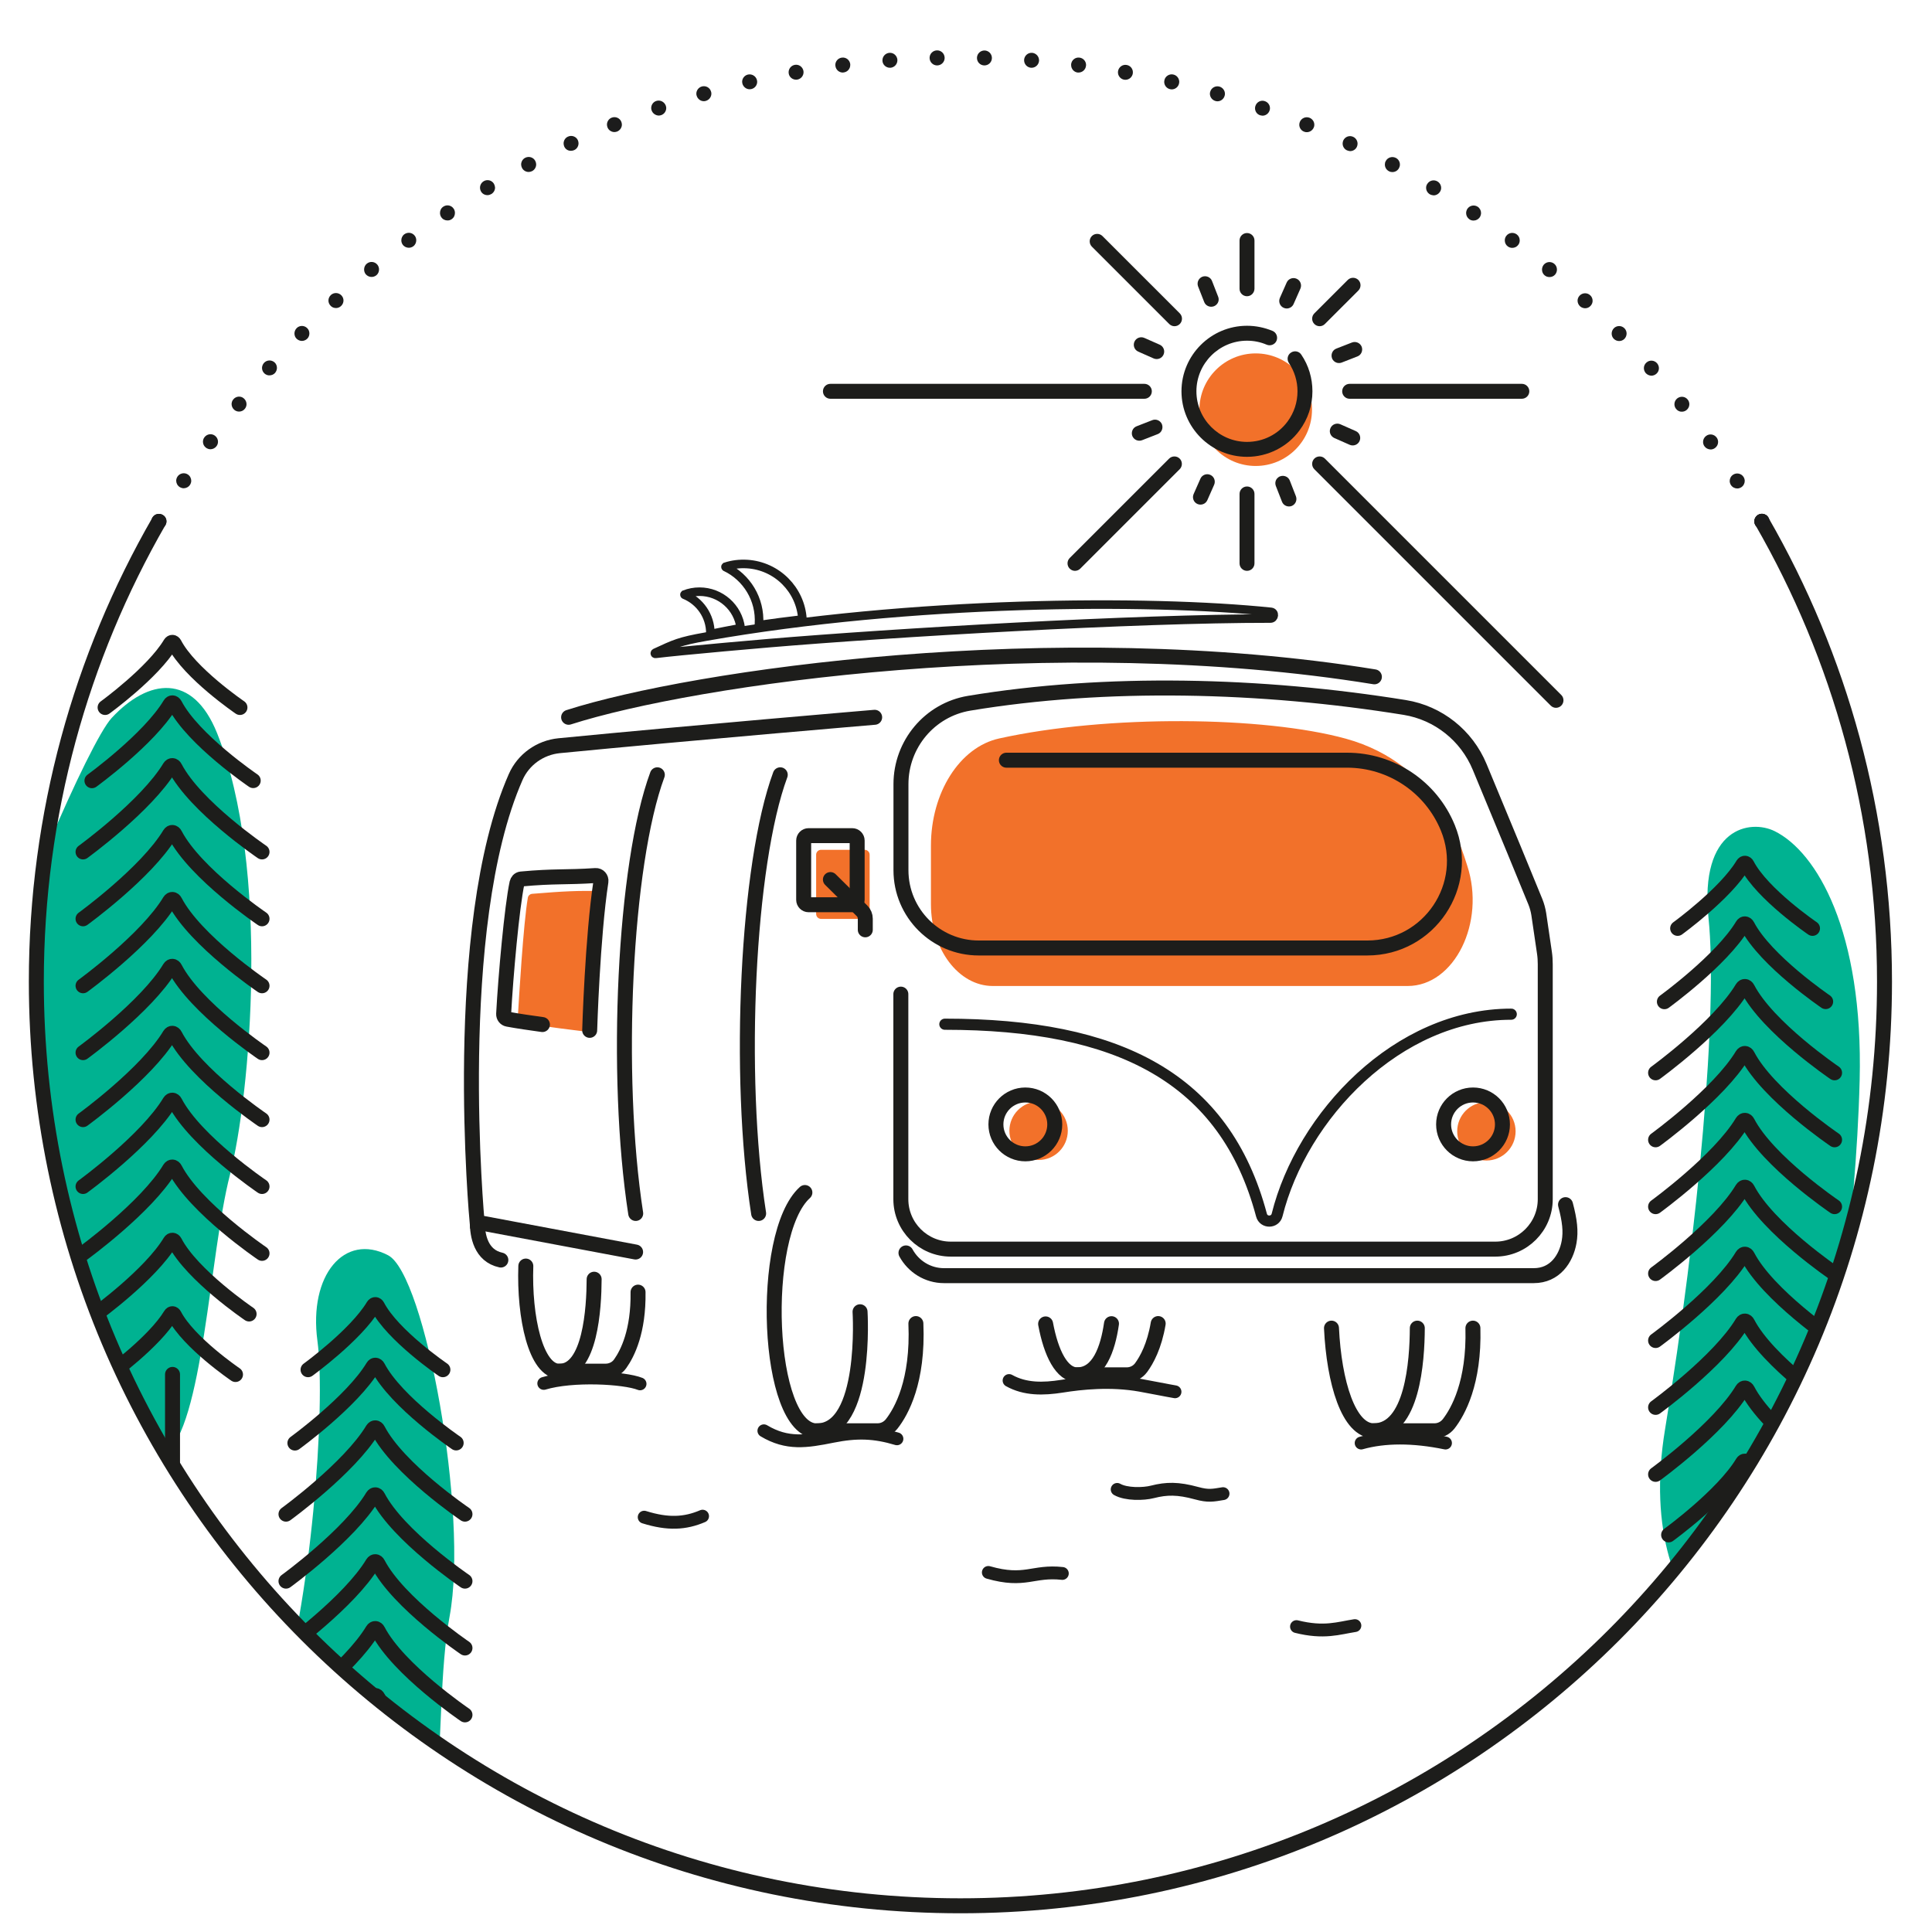 <svg width="633" height="633" viewBox="0 0 633 633" fill="none" xmlns="http://www.w3.org/2000/svg">
<mask id="mask0_765_220" style="mask-type:luminance" maskUnits="userSpaceOnUse" x="10" y="14" width="609" height="610">
<path d="M314.654 623.098C482.603 623.098 618.753 486.948 618.753 318.999C618.753 151.049 482.603 14.899 314.654 14.899C146.704 14.899 10.555 151.049 10.555 318.999C10.555 486.948 146.704 623.098 314.654 623.098Z" fill="white"/>
</mask>
<g mask="url(#mask0_765_220)">
<path d="M581.471 272.332C595.237 279.161 610.537 305.123 609.296 354.017C608.054 402.911 599.765 443.297 603.344 461.372C606.922 479.447 608.091 506.833 595.383 532.211C582.676 557.589 534.439 535.425 545.54 468.273C556.641 401.122 562.848 330.501 559.781 300.814C556.75 271.091 573.474 268.352 581.471 272.332Z" fill="#00B291"/>
</g>
<mask id="mask1_765_220" style="mask-type:luminance" maskUnits="userSpaceOnUse" x="10" y="14" width="609" height="610">
<path d="M314.654 623.098C482.603 623.098 618.753 486.948 618.753 318.999C618.753 151.049 482.603 14.899 314.654 14.899C146.704 14.899 10.555 151.049 10.555 318.999C10.555 486.948 146.704 623.098 314.654 623.098Z" fill="white"/>
</mask>
<g mask="url(#mask1_765_220)">
<path d="M36.589 235.232C48.603 222.306 63.172 220.371 71.133 240.235C88.697 284.236 82.014 359.019 75.332 384.945C68.65 410.871 66.532 467.762 54.007 476.525C41.483 485.289 -9.529 355.952 -3.65 330.829C2.229 305.707 29.177 243.229 36.589 235.232Z" fill="#00B291"/>
</g>
<mask id="mask2_765_220" style="mask-type:luminance" maskUnits="userSpaceOnUse" x="10" y="14" width="609" height="610">
<path d="M314.654 623.098C482.603 623.098 618.753 486.948 618.753 318.999C618.753 151.049 482.603 14.899 314.654 14.899C146.704 14.899 10.555 151.049 10.555 318.999C10.555 486.948 146.704 623.098 314.654 623.098Z" fill="white"/>
</mask>
<g mask="url(#mask2_765_220)">
<path d="M127.148 411.273C139.271 417.554 153.585 495.879 147.304 529.619C141.024 563.359 149.532 626.969 122.657 633.249C95.781 639.53 79.934 593.521 90.888 559.927C101.879 526.332 106.882 460.788 103.997 439.28C101.113 417.773 112.834 403.824 127.148 411.273Z" fill="#00B291"/>
</g>
<mask id="mask3_765_220" style="mask-type:luminance" maskUnits="userSpaceOnUse" x="10" y="14" width="609" height="610">
<path d="M314.654 623.098C482.603 623.098 618.753 486.948 618.753 318.999C618.753 151.049 482.603 14.899 314.654 14.899C146.704 14.899 10.555 151.049 10.555 318.999C10.555 486.948 146.704 623.098 314.654 623.098Z" fill="white"/>
</mask>
<g mask="url(#mask3_765_220)">
<path d="M549.665 304.174C549.665 304.174 565.33 292.817 571.063 283.25C571.428 282.666 572.049 282.703 572.378 283.323C577.417 293 593.849 304.174 593.849 304.174" stroke="#1D1D1B" stroke-width="4.906" stroke-miterlimit="10" stroke-linecap="round"/>
<path d="M545.32 328.201C545.32 328.201 564.053 314.617 570.918 303.188C571.319 302.494 572.086 302.53 572.488 303.261C578.513 314.836 598.158 328.164 598.158 328.164" stroke="#1D1D1B" stroke-width="4.906" stroke-miterlimit="10" stroke-linecap="round"/>
<path d="M542.436 351.498C542.436 351.498 563.213 336.417 570.844 323.746C571.319 322.979 572.159 323.052 572.561 323.856C579.243 336.709 601.079 351.498 601.079 351.498" stroke="#1D1D1B" stroke-width="4.906" stroke-miterlimit="10" stroke-linecap="round"/>
<path d="M542.436 373.443C542.436 373.443 563.213 358.362 570.844 345.691C571.319 344.924 572.159 344.998 572.561 345.801C579.243 358.654 601.079 373.443 601.079 373.443" stroke="#1D1D1B" stroke-width="4.906" stroke-miterlimit="10" stroke-linecap="round"/>
<path d="M542.436 395.352C542.436 395.352 563.213 380.271 570.844 367.6C571.319 366.834 572.159 366.907 572.561 367.71C579.243 380.563 601.079 395.352 601.079 395.352" stroke="#1D1D1B" stroke-width="4.906" stroke-miterlimit="10" stroke-linecap="round"/>
<path d="M542.436 417.261C542.436 417.261 563.213 402.18 570.844 389.51C571.319 388.743 572.159 388.816 572.561 389.619C579.243 402.473 601.079 417.261 601.079 417.261" stroke="#1D1D1B" stroke-width="4.906" stroke-miterlimit="10" stroke-linecap="round"/>
<path d="M542.436 439.207C542.436 439.207 563.213 424.126 570.844 411.455C571.319 410.688 572.159 410.761 572.561 411.564C579.243 424.418 601.079 439.207 601.079 439.207" stroke="#1D1D1B" stroke-width="4.906" stroke-miterlimit="10" stroke-linecap="round"/>
<path d="M542.436 461.116C542.436 461.116 563.213 446.035 570.844 433.364C571.319 432.597 572.159 432.67 572.561 433.474C579.243 446.327 601.079 461.116 601.079 461.116" stroke="#1D1D1B" stroke-width="4.906" stroke-miterlimit="10" stroke-linecap="round"/>
<path d="M542.436 483.062C542.436 483.062 563.213 467.981 570.844 455.31C571.319 454.544 572.159 454.617 572.561 455.42C579.243 468.273 601.079 483.062 601.079 483.062" stroke="#1D1D1B" stroke-width="4.906" stroke-miterlimit="10" stroke-linecap="round"/>
<path d="M546.708 502.89C546.708 502.89 564.454 490 570.954 479.192C571.356 478.534 572.086 478.571 572.451 479.265C578.148 490.256 596.807 502.89 596.807 502.89" stroke="#1D1D1B" stroke-width="4.906" stroke-miterlimit="10" stroke-linecap="round"/>
<path d="M551.126 522.681C551.126 522.681 565.732 512.055 571.1 503.182C571.428 502.634 572.013 502.671 572.305 503.255C577.015 512.311 592.352 522.718 592.352 522.718" stroke="#1D1D1B" stroke-width="4.906" stroke-miterlimit="10" stroke-linecap="round"/>
<path d="M571.757 522.681V578.695" stroke="#1D1D1B" stroke-width="4.906" stroke-miterlimit="10" stroke-linecap="round"/>
<path d="M100.929 448.774C100.929 448.774 116.594 437.418 122.327 427.851C122.692 427.267 123.313 427.303 123.641 427.924C128.68 437.6 145.112 448.774 145.112 448.774" stroke="#1D1D1B" stroke-width="4.906" stroke-miterlimit="10" stroke-linecap="round"/>
<path d="M96.62 472.801C96.62 472.801 115.352 459.218 122.217 447.788C122.619 447.095 123.386 447.131 123.787 447.861C129.812 459.437 149.458 472.765 149.458 472.765" stroke="#1D1D1B" stroke-width="4.906" stroke-miterlimit="10" stroke-linecap="round"/>
<path d="M93.699 496.098C93.699 496.098 114.476 481.017 122.108 468.347C122.583 467.58 123.423 467.653 123.824 468.456C130.507 481.309 152.343 496.098 152.343 496.098" stroke="#1D1D1B" stroke-width="4.906" stroke-miterlimit="10" stroke-linecap="round"/>
<path d="M93.699 518.043C93.699 518.043 114.476 502.963 122.108 490.292C122.583 489.525 123.423 489.598 123.824 490.401C130.507 503.255 152.343 518.043 152.343 518.043" stroke="#1D1D1B" stroke-width="4.906" stroke-miterlimit="10" stroke-linecap="round"/>
<path d="M93.699 539.953C93.699 539.953 114.476 524.872 122.108 512.201C122.583 511.434 123.423 511.507 123.824 512.311C130.507 525.164 152.343 539.953 152.343 539.953" stroke="#1D1D1B" stroke-width="4.906" stroke-miterlimit="10" stroke-linecap="round"/>
<path d="M93.699 561.862C93.699 561.862 114.476 546.781 122.108 534.11C122.583 533.343 123.423 533.416 123.824 534.22C130.507 547.073 152.343 561.862 152.343 561.862" stroke="#1D1D1B" stroke-width="4.906" stroke-miterlimit="10" stroke-linecap="round"/>
<path d="M93.699 583.808C93.699 583.808 114.476 568.727 122.108 556.057C122.583 555.29 123.423 555.363 123.824 556.166C130.507 569.019 152.343 583.808 152.343 583.808" stroke="#1D1D1B" stroke-width="4.906" stroke-miterlimit="10" stroke-linecap="round"/>
<path d="M93.699 605.717C93.699 605.717 114.476 590.637 122.108 577.966C122.583 577.199 123.423 577.272 123.824 578.075C130.507 590.929 152.343 605.717 152.343 605.717" stroke="#1D1D1B" stroke-width="4.906" stroke-miterlimit="10" stroke-linecap="round"/>
<path d="M93.699 627.663C93.699 627.663 114.476 612.582 122.108 599.911C122.583 599.144 123.423 599.217 123.824 600.021C130.507 612.874 152.343 627.663 152.343 627.663" stroke="#1D1D1B" stroke-width="4.906" stroke-miterlimit="10" stroke-linecap="round"/>
<path d="M97.972 647.49C97.972 647.49 115.718 634.6 122.218 623.791C122.619 623.134 123.35 623.171 123.715 623.864C129.411 634.855 148.071 647.49 148.071 647.49" stroke="#1D1D1B" stroke-width="4.906" stroke-miterlimit="10" stroke-linecap="round"/>
<path d="M34.435 231.8C34.435 231.8 50.1 220.444 55.833 210.877C56.198 210.293 56.818 210.33 57.147 210.95C62.186 220.627 78.618 231.8 78.618 231.8" stroke="#1D1D1B" stroke-width="4.906" stroke-miterlimit="10" stroke-linecap="round"/>
<path d="M30.126 255.791C30.126 255.791 48.858 242.207 55.723 230.778C56.125 230.084 56.892 230.12 57.293 230.851C63.318 242.426 82.964 255.754 82.964 255.754" stroke="#1D1D1B" stroke-width="4.906" stroke-miterlimit="10" stroke-linecap="round"/>
<path d="M27.205 279.125C27.205 279.125 47.982 264.044 55.614 251.373C56.089 250.606 56.928 250.679 57.33 251.482C64.013 264.336 85.849 279.125 85.849 279.125" stroke="#1D1D1B" stroke-width="4.906" stroke-miterlimit="10" stroke-linecap="round"/>
<path d="M27.205 301.034C27.205 301.034 47.982 285.953 55.614 273.282C56.089 272.515 56.928 272.588 57.33 273.392C64.013 286.245 85.849 301.034 85.849 301.034" stroke="#1D1D1B" stroke-width="4.906" stroke-miterlimit="10" stroke-linecap="round"/>
<path d="M27.205 322.979C27.205 322.979 47.982 307.898 55.614 295.227C56.089 294.461 56.928 294.534 57.33 295.337C64.013 308.19 85.849 322.979 85.849 322.979" stroke="#1D1D1B" stroke-width="4.906" stroke-miterlimit="10" stroke-linecap="round"/>
<path d="M27.205 344.888C27.205 344.888 47.982 329.807 55.614 317.137C56.089 316.37 56.928 316.443 57.33 317.246C64.013 330.1 85.849 344.888 85.849 344.888" stroke="#1D1D1B" stroke-width="4.906" stroke-miterlimit="10" stroke-linecap="round"/>
<path d="M27.205 366.834C27.205 366.834 47.982 351.753 55.614 339.082C56.089 338.315 56.928 338.388 57.33 339.191C64.013 352.045 85.849 366.834 85.849 366.834" stroke="#1D1D1B" stroke-width="4.906" stroke-miterlimit="10" stroke-linecap="round"/>
<path d="M27.205 388.743C27.205 388.743 47.982 373.662 55.614 360.991C56.089 360.224 56.928 360.297 57.33 361.101C64.013 373.954 85.849 388.743 85.849 388.743" stroke="#1D1D1B" stroke-width="4.906" stroke-miterlimit="10" stroke-linecap="round"/>
<path d="M27.205 410.652C27.205 410.652 47.982 395.571 55.614 382.9C56.089 382.133 56.928 382.207 57.33 383.01C64.013 395.863 85.849 410.652 85.849 410.652" stroke="#1D1D1B" stroke-width="4.906" stroke-miterlimit="10" stroke-linecap="round"/>
<path d="M31.514 430.516C31.514 430.516 49.26 417.626 55.76 406.818C56.161 406.16 56.892 406.197 57.257 406.891C62.953 417.882 81.613 430.516 81.613 430.516" stroke="#1D1D1B" stroke-width="4.906" stroke-miterlimit="10" stroke-linecap="round"/>
<path d="M35.933 450.308C35.933 450.308 50.539 439.682 55.907 430.809C56.235 430.261 56.819 430.298 57.111 430.882C61.822 439.938 77.158 450.345 77.158 450.345" stroke="#1D1D1B" stroke-width="4.906" stroke-miterlimit="10" stroke-linecap="round"/>
<path d="M56.526 450.308V506.286" stroke="#1D1D1B" stroke-width="4.906" stroke-miterlimit="10" stroke-linecap="round"/>
</g>
<path d="M340.286 380.051C345.569 380.051 349.853 375.768 349.853 370.484C349.853 365.2 345.569 360.917 340.286 360.917C335.002 360.917 330.719 365.2 330.719 370.484C330.719 375.768 335.002 380.051 340.286 380.051Z" fill="#F2712A"/>
<path d="M487.004 380.234C492.287 380.234 496.571 375.95 496.571 370.667C496.571 365.383 492.287 361.1 487.004 361.1C481.72 361.1 477.437 365.383 477.437 370.667C477.437 375.95 481.72 380.234 487.004 380.234Z" fill="#F2712A"/>
<path d="M461.224 323.051H325.278C314.068 323.051 305.012 311.037 305.012 296.212V277.078C305.012 259.697 314.433 244.799 327.359 241.95C362.961 234.1 414.119 234.647 440.958 242.023C471.667 250.495 479.007 278.466 480.723 283.614C486.821 302.237 476.524 323.051 461.224 323.051Z" fill="#F2712A"/>
<path d="M283.322 301.068H269.008C268.132 301.068 267.401 300.338 267.401 299.461V280.035C267.401 279.159 268.132 278.429 269.008 278.429H283.322C284.198 278.429 284.929 279.159 284.929 280.035V299.461C284.929 300.338 284.198 301.068 283.322 301.068Z" fill="#F2712A"/>
<path d="M196.671 291.976C189.551 291.757 184.585 292.012 174.361 292.852C173.63 292.925 173.046 293.437 172.937 294.167C171.476 302.565 170.015 327.286 169.65 333.421C169.614 334.224 170.161 334.918 170.928 335.064C178.268 336.378 189.478 337.693 193.75 338.204C194.663 338.314 195.503 337.583 195.503 336.671C195.576 330.426 196.014 308.627 198.205 293.838C198.315 292.816 197.621 291.976 196.671 291.976Z" fill="#F2712A"/>
<path d="M263.713 390.713C248.595 404.37 251.005 468.819 267.62 468.819C284.234 468.819 281.788 429.784 281.788 429.784" stroke="#1D1D1B" stroke-width="4.906" stroke-miterlimit="10" stroke-linecap="round"/>
<path d="M267.62 468.782H287.521C289.347 468.782 291.026 467.942 292.158 466.518C295.335 462.465 300.886 452.569 300.082 433.654" stroke="#1D1D1B" stroke-width="4.906" stroke-miterlimit="10" stroke-linecap="round"/>
<path d="M172.28 414.812C171.696 431.573 175.53 449.283 183.271 449.283C193.422 449.283 194.627 428.542 194.664 419.121" stroke="#1D1D1B" stroke-width="4.906" stroke-miterlimit="10" stroke-linecap="round"/>
<path d="M183.271 449.247H198.424C200.323 449.247 202.112 448.37 203.208 446.8C205.618 443.404 209.233 436.211 209.05 423.357" stroke="#1D1D1B" stroke-width="4.906" stroke-miterlimit="10" stroke-linecap="round"/>
<path d="M436.248 435.151C437.088 452.861 441.835 468.782 450.087 468.782C462.795 468.782 464.328 445.887 464.365 435.151" stroke="#1D1D1B" stroke-width="4.906" stroke-miterlimit="10" stroke-linecap="round"/>
<path d="M450.087 468.782H469.988C471.813 468.782 473.493 467.942 474.625 466.518C477.692 462.574 483.06 453.08 482.585 435.151" stroke="#1D1D1B" stroke-width="4.906" stroke-miterlimit="10" stroke-linecap="round"/>
<path d="M342.586 433.763C344.375 443.367 347.881 450.451 352.92 450.451C360.004 450.451 362.961 442.016 364.166 433.69" stroke="#1D1D1B" stroke-width="4.906" stroke-miterlimit="10" stroke-linecap="round"/>
<path d="M352.92 450.451H369.169C371.031 450.451 372.784 449.575 373.88 448.078C375.705 445.595 378.225 441.03 379.467 433.654" stroke="#1D1D1B" stroke-width="4.906" stroke-miterlimit="10" stroke-linecap="round"/>
<path d="M295.153 325.715V392.904C295.153 401.923 302.493 409.262 311.512 409.262H489.926C498.945 409.262 506.285 401.923 506.285 392.904V315.929C506.285 314.688 506.212 313.446 506.029 312.205L504.167 299.534C503.948 298.146 503.582 296.795 503.071 295.517C500.661 289.602 493.03 271.016 484.777 251.224C480.505 240.964 471.266 233.587 460.275 231.798C413.244 224.203 362.341 222.962 317.537 230.411C304.611 232.565 295.19 243.812 295.19 256.921V285.11C295.19 299.205 306.619 310.598 320.677 310.598H447.97C468.272 310.598 482.075 290.04 474.37 271.235C468.893 257.834 455.82 249.07 441.36 249.07H329.733" stroke="#1D1D1B" stroke-width="4.906" stroke-miterlimit="10" stroke-linecap="round"/>
<path d="M296.832 410.503C299.242 414.922 303.916 417.953 309.284 417.953H502.522C509.46 417.953 513.112 412.439 514.098 406.925C514.719 403.456 514.317 399.914 512.929 394.692" stroke="#1D1D1B" stroke-width="4.906" stroke-miterlimit="10" stroke-linecap="round"/>
<path d="M208.246 410.212L156.322 400.462C156.322 400.462 147.303 303.733 168.956 254.584C171.476 248.851 176.953 244.944 183.197 244.323C226.249 240.124 286.572 235.012 286.572 235.012" stroke="#1D1D1B" stroke-width="4.906" stroke-miterlimit="10" stroke-linecap="round"/>
<path d="M215.367 253.854C204.558 283.066 201.272 352.299 208.283 397.578" stroke="#1D1D1B" stroke-width="4.906" stroke-miterlimit="10" stroke-linecap="round"/>
<path d="M255.643 253.854C244.835 283.066 241.548 352.299 248.559 397.578" stroke="#1D1D1B" stroke-width="4.906" stroke-miterlimit="10" stroke-linecap="round"/>
<path d="M335.941 378.042C341.265 378.042 345.581 373.726 345.581 368.402C345.581 363.078 341.265 358.762 335.941 358.762C330.617 358.762 326.301 363.078 326.301 368.402C326.301 373.726 330.617 378.042 335.941 378.042Z" stroke="#1D1D1B" stroke-width="4.906" stroke-miterlimit="10" stroke-linecap="round"/>
<path d="M482.622 378.042C487.946 378.042 492.262 373.726 492.262 368.402C492.262 363.078 487.946 358.762 482.622 358.762C477.298 358.762 472.982 363.078 472.982 368.402C472.982 373.726 477.298 378.042 482.622 378.042Z" stroke="#1D1D1B" stroke-width="4.906" stroke-miterlimit="10" stroke-linecap="round"/>
<path d="M279.232 296.43H264.918C264.042 296.43 263.312 295.7 263.312 294.824V275.398C263.312 274.521 264.042 273.791 264.918 273.791H279.232C280.109 273.791 280.839 274.521 280.839 275.398V294.824C280.839 295.7 280.109 296.43 279.232 296.43Z" stroke="#1D1D1B" stroke-width="4.906" stroke-miterlimit="10" stroke-linecap="round"/>
<path d="M272.075 288.178L282.446 298.439C283.139 299.132 283.504 300.045 283.504 300.995V304.646" stroke="#1D1D1B" stroke-width="4.906" stroke-miterlimit="10" stroke-linecap="round"/>
<path d="M156.395 400.462C156.395 404.698 157.49 411.417 164.099 412.841" stroke="#1D1D1B" stroke-width="4.906" stroke-miterlimit="10" stroke-linecap="round"/>
<path d="M186.301 235.011C227.125 221.902 345.58 204.74 450.306 221.756" stroke="#1D1D1B" stroke-width="4.906" stroke-miterlimit="10" stroke-linecap="round"/>
<path d="M416.42 200.468C417.771 200.614 417.589 202.659 416.238 202.659C371.908 202.622 292.56 207.296 251.882 210.729C246.624 211.167 241.731 211.605 237.313 212.007C226.869 212.956 219.019 213.723 214.746 214.234C214.527 214.271 214.454 213.979 214.673 213.869C221.027 210.948 222.451 210.145 231.361 208.574C298.257 196.78 376.071 196.305 416.42 200.468Z" stroke="#1D1D1B" stroke-width="2.803" stroke-miterlimit="10" stroke-linecap="round"/>
<path d="M248.633 204.813L248.669 204.448C249.181 196.342 244.616 189.075 237.715 185.789C237.678 185.753 237.678 185.716 237.715 185.679C239.942 184.949 242.316 184.657 244.799 184.803C254.621 185.424 262.326 193.275 262.91 202.878C262.91 202.915 262.874 202.915 262.874 202.951C257.908 203.535 253.124 204.156 248.633 204.813Z" stroke="#1D1D1B" stroke-width="2.803" stroke-miterlimit="10" stroke-linecap="round"/>
<path d="M232.748 207.734V207.479C232.748 201.782 229.242 196.889 224.276 194.881C224.24 194.881 224.24 194.808 224.276 194.771C225.774 194.187 227.453 193.858 229.169 193.858C236.107 193.858 241.84 199.044 242.68 205.726C242.68 205.762 242.68 205.799 242.644 205.799C239.175 206.456 235.852 207.077 232.748 207.734Z" stroke="#1D1D1B" stroke-width="2.803" stroke-miterlimit="10" stroke-linecap="round"/>
<path d="M309.576 335.574C366.321 335.574 401.303 352.992 413.316 398.125C414.01 400.754 417.771 400.718 418.428 398.089C426.498 365.627 457.901 332.288 495.147 332.288" stroke="#1D1D1B" stroke-width="3.652" stroke-miterlimit="10" stroke-linecap="round"/>
<path d="M193.202 337.583C193.202 337.583 194.115 306.983 196.89 288.799C197.036 287.74 196.196 286.79 195.137 286.863C185.351 287.521 181.736 286.973 170.745 287.995C170.051 288.068 169.54 288.616 169.394 289.273C167.714 297.124 165.67 319.873 165.012 332.215C164.976 333.055 165.56 333.785 166.363 333.932C169.686 334.552 173.74 335.137 177.72 335.684" stroke="#1D1D1B" stroke-width="4.906" stroke-miterlimit="10" stroke-linecap="round"/>
<path d="M577.269 170.818C602.83 215.221 617.436 266.707 617.436 321.626C617.436 488.83 481.891 624.411 314.651 624.411C147.411 624.411 11.903 488.866 11.903 321.626C11.903 266.707 26.509 215.221 52.07 170.818" stroke="#1D1D1B" stroke-width="4.906" stroke-miterlimit="10" stroke-linecap="round"/>
<path d="M411.418 152.67C421.602 152.67 429.858 144.414 429.858 134.23C429.858 124.046 421.602 115.79 411.418 115.79C401.234 115.79 392.978 124.046 392.978 134.23C392.978 144.414 401.234 152.67 411.418 152.67Z" fill="#F2712A"/>
<path d="M408.57 149.676C396.739 149.676 387.099 140.036 387.099 128.205C387.099 116.374 396.739 106.734 408.57 106.734C411.454 106.734 414.266 107.319 416.932 108.414C418.173 108.925 418.757 110.386 418.246 111.627C417.735 112.869 416.274 113.453 415.033 112.942C412.988 112.066 410.834 111.627 408.57 111.627C399.441 111.627 391.992 119.077 391.992 128.205C391.992 137.334 399.441 144.783 408.57 144.783C413.864 144.783 418.721 142.337 421.861 138.101C423.979 135.216 425.111 131.82 425.111 128.205C425.111 124.882 424.125 121.669 422.299 118.93C421.533 117.799 421.825 116.265 422.957 115.535C424.089 114.768 425.622 115.06 426.353 116.192C428.763 119.734 430.004 123.897 430.004 128.205C430.004 132.843 428.543 137.298 425.768 141.022C421.788 146.463 415.325 149.676 408.57 149.676Z" fill="#1D1D1B"/>
<path d="M384.798 106.88C384.177 106.88 383.557 106.624 383.082 106.15L357.74 80.808C356.791 79.859 356.791 78.288 357.74 77.339C358.69 76.39 360.26 76.39 361.209 77.339L386.551 102.681C387.5 103.63 387.5 105.2 386.551 106.15C386.04 106.661 385.419 106.88 384.798 106.88Z" fill="#1D1D1B"/>
<path d="M374.939 130.652H272.075C270.724 130.652 269.629 129.556 269.629 128.205C269.629 126.854 270.724 125.759 272.075 125.759H374.939C376.29 125.759 377.385 126.854 377.385 128.205C377.385 129.556 376.29 130.652 374.939 130.652Z" fill="#1D1D1B"/>
<path d="M352.19 187.032C351.569 187.032 350.948 186.776 350.474 186.301C349.524 185.352 349.524 183.782 350.474 182.832L383.045 150.261C383.995 149.311 385.565 149.311 386.514 150.261C387.464 151.21 387.464 152.78 386.514 153.73L353.943 186.301C353.468 186.776 352.847 187.032 352.19 187.032Z" fill="#1D1D1B"/>
<path d="M408.57 187.031C407.219 187.031 406.123 185.935 406.123 184.584V161.835C406.123 160.484 407.219 159.389 408.57 159.389C409.921 159.389 411.016 160.484 411.016 161.835V184.584C411.016 185.935 409.921 187.031 408.57 187.031Z" fill="#1D1D1B"/>
<path d="M509.79 231.909C509.169 231.909 508.549 231.653 508.074 231.179L430.625 153.73C429.676 152.78 429.676 151.21 430.625 150.261C431.575 149.311 433.145 149.311 434.094 150.261L511.543 227.71C512.492 228.659 512.492 230.229 511.543 231.179C511.068 231.653 510.447 231.909 509.79 231.909Z" fill="#1D1D1B"/>
<path d="M498.58 130.652H442.2C440.849 130.652 439.754 129.556 439.754 128.205C439.754 126.854 440.849 125.759 442.2 125.759H498.616C499.968 125.759 501.063 126.854 501.063 128.205C501.063 129.556 499.968 130.652 498.58 130.652Z" fill="#1D1D1B"/>
<path d="M432.341 106.881C431.721 106.881 431.1 106.625 430.625 106.15C429.676 105.201 429.676 103.631 430.625 102.681L441.58 91.727C442.529 90.777 444.099 90.777 445.049 91.727C445.998 92.676 445.998 94.246 445.049 95.196L434.094 106.15C433.583 106.661 432.962 106.881 432.341 106.881Z" fill="#1D1D1B"/>
<path d="M418.574 156.613C418.793 156.394 419.085 156.175 419.414 156.066C420.692 155.591 422.116 156.212 422.591 157.453L424.599 162.602C425.074 163.88 424.453 165.268 423.211 165.779C421.933 166.253 420.509 165.633 420.035 164.391L418.026 159.243C417.661 158.293 417.88 157.271 418.574 156.613Z" fill="#1D1D1B"/>
<path d="M395.57 155.373C395.898 155.373 396.227 155.446 396.556 155.592C397.797 156.14 398.345 157.6 397.797 158.842L395.57 163.881C395.022 165.123 393.561 165.67 392.32 165.123C391.078 164.575 390.531 163.114 391.078 161.873L393.306 156.834C393.707 155.921 394.62 155.373 395.57 155.373Z" fill="#1D1D1B"/>
<path d="M380.16 138.211C380.379 138.43 380.598 138.722 380.707 139.051C381.182 140.329 380.561 141.753 379.32 142.228L374.171 144.236C372.893 144.711 371.506 144.09 370.994 142.848C370.52 141.57 371.14 140.146 372.382 139.672L377.531 137.663C378.48 137.298 379.502 137.554 380.16 138.211Z" fill="#1D1D1B"/>
<path d="M381.438 115.205C381.438 115.534 381.365 115.863 381.219 116.191C380.671 117.433 379.211 117.981 377.969 117.433L372.93 115.205C371.689 114.658 371.141 113.197 371.689 111.956C372.236 110.714 373.697 110.166 374.939 110.714L379.978 112.942C380.891 113.343 381.438 114.256 381.438 115.205Z" fill="#1D1D1B"/>
<path d="M398.563 99.796C398.344 100.015 398.052 100.234 397.724 100.344C396.446 100.819 395.021 100.198 394.547 98.956L392.538 93.844C392.064 92.566 392.684 91.178 393.926 90.667C395.204 90.193 396.628 90.813 397.103 92.055L399.111 97.204C399.476 98.116 399.257 99.139 398.563 99.796Z" fill="#1D1D1B"/>
<path d="M421.568 101.074C421.24 101.074 420.911 101.001 420.583 100.855C419.341 100.307 418.793 98.847 419.341 97.605L421.568 92.566C422.116 91.325 423.577 90.777 424.818 91.325C426.06 91.872 426.608 93.333 426.06 94.574L423.832 99.613C423.431 100.526 422.518 101.074 421.568 101.074Z" fill="#1D1D1B"/>
<path d="M436.978 118.236C436.759 118.017 436.54 117.725 436.43 117.396C435.955 116.118 436.576 114.694 437.818 114.22L442.966 112.211C444.244 111.737 445.632 112.357 446.143 113.599C446.618 114.877 445.997 116.301 444.755 116.776L439.607 118.784C438.657 119.149 437.635 118.894 436.978 118.236Z" fill="#1D1D1B"/>
<path d="M435.7 141.24C435.7 140.912 435.773 140.583 435.919 140.254C436.467 139.013 437.928 138.465 439.169 139.013L444.208 141.24C445.45 141.788 445.998 143.249 445.45 144.49C444.902 145.732 443.441 146.279 442.2 145.732L437.161 143.504C436.248 143.066 435.7 142.19 435.7 141.24Z" fill="#1D1D1B"/>
<path d="M408.57 97.058C407.219 97.058 406.123 95.962 406.123 94.611V78.8C406.123 77.449 407.219 76.353 408.57 76.353C409.921 76.353 411.016 77.449 411.016 78.8V94.575C411.016 95.926 409.921 97.058 408.57 97.058Z" fill="#1D1D1B"/>
<path d="M211.059 497.083C218.873 499.529 224.46 499.2 230.193 496.754" stroke="#1D1D1B" stroke-width="4.205" stroke-miterlimit="10" stroke-linecap="round"/>
<path d="M445.961 472.799C453.593 470.645 462.977 470.609 473.603 472.799" stroke="#1D1D1B" stroke-width="4.205" stroke-miterlimit="10" stroke-linecap="round"/>
<path d="M178.158 453.264C187.579 450.416 204.559 451.365 209.707 453.41" stroke="#1D1D1B" stroke-width="4.205" stroke-miterlimit="10" stroke-linecap="round"/>
<path d="M384.981 456.003C381.95 455.491 377.385 454.542 373.661 453.885C363.875 452.132 354.125 453.191 347.991 454.177C341.747 455.163 335.831 455.236 330.609 452.314" stroke="#1D1D1B" stroke-width="4.205" stroke-miterlimit="10" stroke-linecap="round"/>
<path d="M400.719 489.377C397.359 489.925 395.935 490.29 392.065 489.231C385.93 487.551 382.206 487.624 377.605 488.793C374.647 489.56 368.987 489.669 366.029 487.99" stroke="#1D1D1B" stroke-width="4.205" stroke-miterlimit="10" stroke-linecap="round"/>
<path d="M250.275 468.783C257.907 473.348 264.224 472.325 272.769 470.609C280.802 469.002 286.572 469.221 293.875 471.412" stroke="#1D1D1B" stroke-width="4.205" stroke-miterlimit="10" stroke-linecap="round"/>
<path d="M323.817 515.193C335.94 518.662 338.35 514.463 348.064 515.522" stroke="#1D1D1B" stroke-width="4.205" stroke-miterlimit="10" stroke-linecap="round"/>
<path d="M424.782 532.94C433.838 535.204 438.548 533.451 443.916 532.611" stroke="#1D1D1B" stroke-width="4.205" stroke-miterlimit="10" stroke-linecap="round"/>
<path d="M577.27 173.265C576.613 173.265 575.992 173.009 575.517 172.534C575.043 172.096 574.787 171.439 574.787 170.782C574.787 170.124 575.043 169.504 575.517 169.029C576.102 168.445 576.942 168.189 577.745 168.372C577.891 168.408 578.073 168.445 578.22 168.518C578.366 168.591 578.512 168.664 578.658 168.737C578.804 168.81 578.913 168.919 579.023 169.029C579.461 169.467 579.753 170.124 579.753 170.782C579.753 171.439 579.498 172.06 579.023 172.534C578.913 172.644 578.767 172.753 578.658 172.826C578.512 172.899 578.366 172.972 578.22 173.046C578.073 173.119 577.927 173.155 577.745 173.192C577.599 173.265 577.416 173.265 577.27 173.265Z" fill="#1C1C1C"/>
<path d="M575.116 172.06C574.422 170.892 574.86 169.395 576.029 168.701C577.197 168.007 578.694 168.409 579.388 169.614C580.082 170.782 579.644 172.279 578.475 172.973C578.073 173.192 577.672 173.302 577.27 173.302C576.394 173.265 575.59 172.827 575.116 172.06Z" fill="#1C1C1C"/>
<path d="M567.118 158.914C566.863 158.513 566.717 158.038 566.717 157.6C566.717 156.796 567.118 155.993 567.849 155.518C568.981 154.788 570.514 155.117 571.245 156.249C571.5 156.65 571.646 157.125 571.646 157.563C571.646 158.367 571.245 159.17 570.514 159.645C570.113 159.9 569.638 160.046 569.2 160.046C568.396 160.046 567.593 159.645 567.118 158.914ZM58.862 159.572C58.132 159.097 57.73 158.294 57.73 157.49C57.73 157.052 57.877 156.577 58.132 156.176C58.862 155.044 60.396 154.715 61.528 155.445C62.258 155.92 62.66 156.723 62.66 157.527C62.66 157.965 62.514 158.44 62.258 158.841C61.784 159.572 60.98 159.973 60.177 159.973C59.739 159.973 59.301 159.827 58.862 159.572ZM558.464 146.244C558.136 145.805 557.99 145.294 557.99 144.783C557.99 144.016 558.355 143.286 559.012 142.811C560.107 142.008 561.641 142.263 562.444 143.359C562.773 143.797 562.919 144.308 562.919 144.819C562.919 145.586 562.554 146.317 561.897 146.791C561.459 147.12 560.947 147.266 560.473 147.266C559.669 147.229 558.939 146.901 558.464 146.244ZM67.517 146.718C66.859 146.244 66.494 145.513 66.494 144.746C66.494 144.235 66.64 143.724 66.969 143.286C67.772 142.19 69.306 141.935 70.401 142.738C71.058 143.213 71.424 143.943 71.424 144.71C71.424 145.221 71.278 145.732 70.949 146.171C70.474 146.828 69.707 147.193 68.941 147.193C68.429 147.193 67.955 147.01 67.517 146.718ZM549.153 133.974C548.788 133.536 548.605 132.989 548.605 132.441C548.605 131.71 548.934 131.017 549.518 130.542C550.577 129.702 552.111 129.848 552.951 130.907C553.316 131.345 553.498 131.893 553.498 132.441C553.498 133.171 553.17 133.865 552.585 134.34C552.147 134.705 551.599 134.887 551.052 134.887C550.358 134.924 549.628 134.595 549.153 133.974ZM76.791 134.303C76.207 133.828 75.879 133.098 75.879 132.404C75.879 131.857 76.061 131.309 76.426 130.871C77.266 129.812 78.836 129.629 79.859 130.505C80.443 130.98 80.772 131.71 80.772 132.404C80.772 132.952 80.589 133.5 80.224 133.938C79.749 134.559 79.019 134.851 78.325 134.851C77.777 134.851 77.23 134.668 76.791 134.303ZM539.221 122.253C538.819 121.778 538.6 121.194 538.6 120.61C538.6 119.916 538.892 119.259 539.44 118.784C540.462 117.871 541.996 117.981 542.909 119.003C543.31 119.478 543.53 120.062 543.53 120.646C543.53 121.34 543.237 121.997 542.69 122.472C542.215 122.874 541.631 123.093 541.046 123.093C540.389 123.056 539.732 122.801 539.221 122.253ZM86.687 122.399C86.139 121.924 85.847 121.231 85.847 120.573C85.847 119.989 86.066 119.405 86.468 118.93C87.381 117.908 88.915 117.835 89.937 118.711C90.485 119.186 90.74 119.88 90.74 120.537C90.74 121.121 90.521 121.705 90.12 122.18C89.645 122.728 88.951 122.983 88.294 122.983C87.746 123.02 87.162 122.801 86.687 122.399ZM528.741 111.006C528.266 110.532 528.047 109.911 528.047 109.29C528.047 108.669 528.303 108.012 528.777 107.537C529.727 106.588 531.297 106.588 532.246 107.574C532.721 108.049 532.94 108.669 532.94 109.29C532.94 109.911 532.685 110.568 532.21 111.043C531.735 111.518 531.114 111.737 530.494 111.737C529.836 111.737 529.216 111.481 528.741 111.006ZM97.204 111.006C96.692 110.532 96.473 109.874 96.473 109.254C96.473 108.633 96.729 108.012 97.167 107.537C98.116 106.551 99.686 106.551 100.636 107.501C101.147 107.976 101.366 108.633 101.366 109.254C101.366 109.874 101.147 110.495 100.672 110.97C100.198 111.445 99.54 111.7 98.92 111.7C98.299 111.7 97.678 111.445 97.204 111.006ZM517.677 100.344C517.165 99.869 516.873 99.175 516.873 98.518C516.873 97.934 517.092 97.35 517.531 96.875C518.444 95.889 520.014 95.816 521 96.729C521.547 97.204 521.803 97.897 521.803 98.555C521.803 99.139 521.584 99.723 521.146 100.198C520.671 100.746 520.014 101.001 519.32 101.001C518.736 100.965 518.151 100.782 517.677 100.344ZM108.268 100.125C107.829 99.65 107.61 99.066 107.61 98.482C107.61 97.824 107.866 97.167 108.414 96.656C109.4 95.743 110.97 95.816 111.883 96.802C112.321 97.277 112.54 97.861 112.54 98.445C112.54 99.102 112.284 99.76 111.737 100.271C111.262 100.709 110.678 100.928 110.093 100.928C109.4 100.928 108.742 100.673 108.268 100.125ZM506.101 90.229C505.517 89.754 505.225 89.061 505.225 88.33C505.225 87.783 505.408 87.235 505.773 86.76C506.649 85.701 508.183 85.555 509.242 86.431C509.826 86.906 510.118 87.6 510.118 88.33C510.118 88.878 509.935 89.426 509.57 89.9C509.096 90.485 508.402 90.777 507.672 90.777C507.087 90.777 506.54 90.594 506.101 90.229ZM119.843 89.864C119.478 89.426 119.295 88.842 119.295 88.294C119.295 87.6 119.587 86.87 120.172 86.395C121.231 85.519 122.764 85.665 123.641 86.724C124.006 87.162 124.188 87.746 124.188 88.294C124.188 88.988 123.896 89.718 123.312 90.193C122.837 90.558 122.289 90.74 121.742 90.74C121.048 90.74 120.354 90.448 119.843 89.864ZM494.015 80.735C493.358 80.26 493.029 79.53 493.029 78.763C493.029 78.252 493.175 77.741 493.504 77.303C494.307 76.207 495.841 75.988 496.936 76.791C497.593 77.266 497.922 77.996 497.922 78.763C497.922 79.275 497.776 79.786 497.447 80.224C496.973 80.881 496.242 81.21 495.475 81.21C494.964 81.21 494.453 81.064 494.015 80.735ZM131.966 80.187C131.637 79.749 131.491 79.238 131.491 78.727C131.491 77.996 131.82 77.23 132.477 76.755C133.573 75.952 135.106 76.171 135.91 77.266C136.238 77.704 136.384 78.216 136.384 78.727C136.384 79.457 136.056 80.224 135.398 80.699C134.96 81.027 134.449 81.173 133.938 81.173C133.208 81.173 132.441 80.845 131.966 80.187ZM481.454 71.862C480.76 71.387 480.358 70.62 480.358 69.817C480.358 69.342 480.504 68.868 480.76 68.43C481.527 67.298 483.024 67.005 484.156 67.736C484.85 68.21 485.251 68.977 485.251 69.781C485.251 70.255 485.105 70.73 484.85 71.168C484.375 71.862 483.608 72.264 482.805 72.264C482.33 72.264 481.855 72.154 481.454 71.862ZM144.564 71.132C144.272 70.694 144.162 70.219 144.162 69.744C144.162 68.941 144.527 68.174 145.258 67.699C146.39 66.932 147.923 67.261 148.653 68.393C148.946 68.831 149.055 69.306 149.055 69.781C149.055 70.584 148.69 71.351 147.96 71.825C147.558 72.118 147.083 72.227 146.609 72.227C145.805 72.227 145.038 71.862 144.564 71.132ZM468.454 63.646C467.687 63.171 467.249 62.368 467.249 61.528C467.249 61.09 467.359 60.688 467.614 60.287C468.308 59.118 469.805 58.753 470.974 59.447C471.741 59.922 472.179 60.725 472.179 61.565C472.179 62.003 472.069 62.404 471.814 62.806C471.339 63.573 470.536 64.011 469.696 64.011C469.294 63.975 468.856 63.865 468.454 63.646ZM157.6 62.733C157.381 62.331 157.271 61.93 157.271 61.492C157.271 60.652 157.709 59.848 158.476 59.374C159.645 58.68 161.142 59.045 161.835 60.214C162.055 60.615 162.164 61.017 162.201 61.455C162.201 62.295 161.762 63.098 160.996 63.573C160.594 63.792 160.156 63.938 159.754 63.938C158.878 63.938 158.038 63.536 157.6 62.733ZM455.053 56.087C454.213 55.649 453.738 54.809 453.738 53.897C453.738 53.531 453.812 53.13 454.031 52.764C454.651 51.559 456.148 51.121 457.354 51.742C458.193 52.18 458.668 53.02 458.668 53.933C458.668 54.335 458.559 54.7 458.376 55.065C457.938 55.905 457.098 56.38 456.185 56.38C455.82 56.38 455.455 56.306 455.053 56.087ZM171.037 55.028C170.855 54.663 170.745 54.262 170.745 53.897C170.745 53.02 171.22 52.144 172.06 51.706C173.265 51.085 174.762 51.523 175.383 52.728C175.565 53.093 175.675 53.495 175.675 53.86C175.675 54.736 175.2 55.613 174.36 56.051C173.995 56.233 173.593 56.343 173.228 56.343C172.315 56.343 171.476 55.868 171.037 55.028ZM441.323 49.259C440.41 48.857 439.899 47.944 439.899 47.032C439.899 46.703 439.972 46.338 440.118 46.009C440.703 44.768 442.163 44.256 443.368 44.841C444.245 45.242 444.792 46.155 444.792 47.068C444.792 47.433 444.719 47.762 444.573 48.09C444.172 49.003 443.259 49.515 442.346 49.515C442.017 49.478 441.652 49.405 441.323 49.259ZM184.877 48.017C184.731 47.689 184.658 47.324 184.658 46.995C184.658 46.082 185.169 45.169 186.082 44.768C187.323 44.183 188.784 44.731 189.331 45.936C189.478 46.265 189.551 46.63 189.551 46.959C189.551 47.871 189.039 48.784 188.126 49.186C187.798 49.332 187.433 49.405 187.104 49.405C186.155 49.442 185.278 48.93 184.877 48.017ZM427.228 43.124C426.279 42.759 425.695 41.81 425.695 40.861C425.695 40.568 425.768 40.24 425.877 39.948C426.389 38.706 427.813 38.085 429.091 38.597C430.04 38.998 430.624 39.911 430.624 40.861C430.624 41.189 430.588 41.481 430.442 41.773C430.04 42.723 429.127 43.307 428.178 43.307C427.849 43.307 427.521 43.27 427.228 43.124ZM199.045 41.737C198.935 41.445 198.862 41.116 198.862 40.824C198.862 39.875 199.446 38.925 200.396 38.56C201.637 38.049 203.098 38.67 203.572 39.911C203.682 40.203 203.755 40.532 203.755 40.824C203.755 41.773 203.171 42.686 202.221 43.088C201.929 43.197 201.601 43.27 201.308 43.27C200.359 43.27 199.41 42.686 199.045 41.737ZM412.841 37.757C411.819 37.428 411.198 36.479 411.198 35.456C411.198 35.201 411.235 34.908 411.344 34.653C411.782 33.375 413.17 32.681 414.448 33.156C415.471 33.521 416.091 34.434 416.091 35.456C416.091 35.712 416.055 36.004 415.945 36.26C415.58 37.282 414.631 37.903 413.645 37.903C413.389 37.866 413.097 37.83 412.841 37.757ZM213.505 36.187C213.395 35.931 213.359 35.639 213.359 35.383C213.359 34.361 214.016 33.411 215.002 33.083C216.28 32.645 217.667 33.338 218.142 34.616C218.215 34.872 218.288 35.128 218.288 35.383C218.288 36.406 217.667 37.355 216.645 37.72C216.389 37.793 216.097 37.866 215.842 37.866C214.819 37.83 213.87 37.209 213.505 36.187ZM398.199 33.083C397.103 32.754 396.41 31.768 396.41 30.709C396.41 30.49 396.446 30.271 396.519 30.052C396.884 28.737 398.272 28.007 399.55 28.372C400.645 28.701 401.339 29.687 401.339 30.746C401.339 30.965 401.303 31.184 401.23 31.403C400.937 32.462 399.952 33.192 398.893 33.192C398.673 33.192 398.418 33.156 398.199 33.083ZM228.257 31.366C228.184 31.147 228.147 30.928 228.147 30.709C228.147 29.65 228.841 28.664 229.936 28.336C231.251 27.971 232.602 28.701 232.967 30.015C233.04 30.235 233.077 30.454 233.077 30.673C233.077 31.732 232.383 32.718 231.288 33.046C231.068 33.119 230.849 33.156 230.594 33.156C229.571 33.156 228.585 32.462 228.257 31.366ZM383.337 29.212C382.205 28.956 381.438 27.934 381.438 26.802C381.438 26.62 381.475 26.437 381.511 26.254C381.803 24.94 383.155 24.1 384.469 24.429C385.601 24.684 386.368 25.707 386.368 26.839C386.368 27.021 386.331 27.204 386.295 27.386C386.039 28.518 385.017 29.285 383.921 29.285C383.702 29.285 383.52 29.249 383.337 29.212ZM243.228 27.35C243.191 27.167 243.155 26.985 243.155 26.802C243.155 25.707 243.922 24.684 245.054 24.429C246.368 24.137 247.683 24.94 248.011 26.254C248.048 26.437 248.085 26.62 248.085 26.802C248.085 27.898 247.318 28.92 246.186 29.176C246.003 29.212 245.821 29.249 245.638 29.249C244.506 29.249 243.52 28.482 243.228 27.35ZM368.293 26.108C367.124 25.889 366.284 24.867 366.284 23.698C366.284 23.552 366.284 23.406 366.321 23.26C366.577 21.946 367.818 21.033 369.169 21.288C370.374 21.507 371.177 22.53 371.177 23.698C371.177 23.844 371.177 23.991 371.141 24.137C370.922 25.305 369.899 26.145 368.731 26.145C368.585 26.145 368.439 26.145 368.293 26.108ZM258.418 24.1C258.382 23.954 258.382 23.808 258.382 23.662C258.382 22.493 259.222 21.471 260.39 21.252C261.741 20.996 262.983 21.909 263.238 23.224C263.275 23.37 263.275 23.516 263.275 23.662C263.275 24.83 262.435 25.853 261.267 26.072C261.12 26.108 260.974 26.108 260.828 26.108C259.66 26.108 258.601 25.268 258.418 24.1ZM353.102 23.771C351.861 23.625 350.948 22.566 350.948 21.325C350.948 21.215 350.948 21.106 350.948 20.996C351.131 19.645 352.336 18.696 353.687 18.878C354.928 19.024 355.841 20.083 355.841 21.288C355.841 21.398 355.841 21.507 355.805 21.617C355.659 22.858 354.6 23.771 353.358 23.771C353.322 23.771 353.212 23.771 353.102 23.771ZM273.718 21.617C273.718 21.507 273.682 21.398 273.682 21.288C273.682 20.083 274.595 19.024 275.836 18.878C277.187 18.696 278.392 19.645 278.575 20.996C278.575 21.106 278.575 21.215 278.575 21.325C278.575 22.53 277.662 23.589 276.42 23.735C276.311 23.735 276.201 23.771 276.128 23.771C274.923 23.771 273.864 22.858 273.718 21.617ZM337.803 22.201C336.525 22.092 335.539 21.033 335.539 19.755C335.539 19.682 335.539 19.645 335.539 19.572C335.648 18.221 336.817 17.199 338.168 17.308C339.446 17.418 340.432 18.477 340.432 19.755C340.432 19.828 340.432 19.864 340.432 19.937C340.322 21.215 339.263 22.201 337.985 22.201C337.949 22.201 337.876 22.201 337.803 22.201ZM289.128 19.937C289.128 19.864 289.128 19.791 289.128 19.755C289.128 18.477 290.114 17.418 291.392 17.308C292.743 17.199 293.911 18.221 294.021 19.572C294.021 19.645 294.021 19.718 294.021 19.755C294.021 21.033 293.035 22.092 291.757 22.201C291.684 22.201 291.647 22.201 291.574 22.201C290.296 22.201 289.201 21.215 289.128 19.937ZM322.466 21.434C321.115 21.398 320.093 20.302 320.093 18.988C320.093 18.951 320.093 18.951 320.093 18.915C320.129 17.564 321.261 16.505 322.612 16.541C323.927 16.578 324.986 17.673 324.986 18.988C324.986 19.024 324.986 19.024 324.986 19.061C324.949 20.412 323.854 21.434 322.539 21.434C322.503 21.434 322.503 21.434 322.466 21.434ZM304.574 19.024C304.574 18.988 304.574 18.988 304.574 18.951C304.574 17.637 305.633 16.541 306.984 16.505C308.335 16.468 309.467 17.527 309.503 18.915C309.503 18.951 309.503 18.951 309.503 18.988C309.503 20.302 308.444 21.398 307.093 21.434C307.057 21.434 307.057 21.434 307.02 21.434C305.706 21.434 304.61 20.375 304.574 19.024Z" fill="#1C1C1C"/>
<path d="M52.071 173.265C51.925 173.265 51.742 173.229 51.596 173.229C51.45 173.192 51.268 173.156 51.121 173.083C50.975 173.01 50.829 172.937 50.683 172.864C50.537 172.791 50.428 172.681 50.318 172.571C49.88 172.133 49.588 171.476 49.588 170.819C49.588 170.161 49.843 169.541 50.318 169.066C50.428 168.956 50.574 168.847 50.683 168.774C50.829 168.701 50.975 168.591 51.121 168.555C51.268 168.482 51.414 168.445 51.596 168.409C52.4 168.263 53.239 168.518 53.824 169.066C54.298 169.504 54.554 170.161 54.554 170.819C54.554 171.476 54.298 172.097 53.824 172.571C53.349 173.01 52.728 173.265 52.071 173.265Z" fill="#1C1C1C"/>
</svg>
